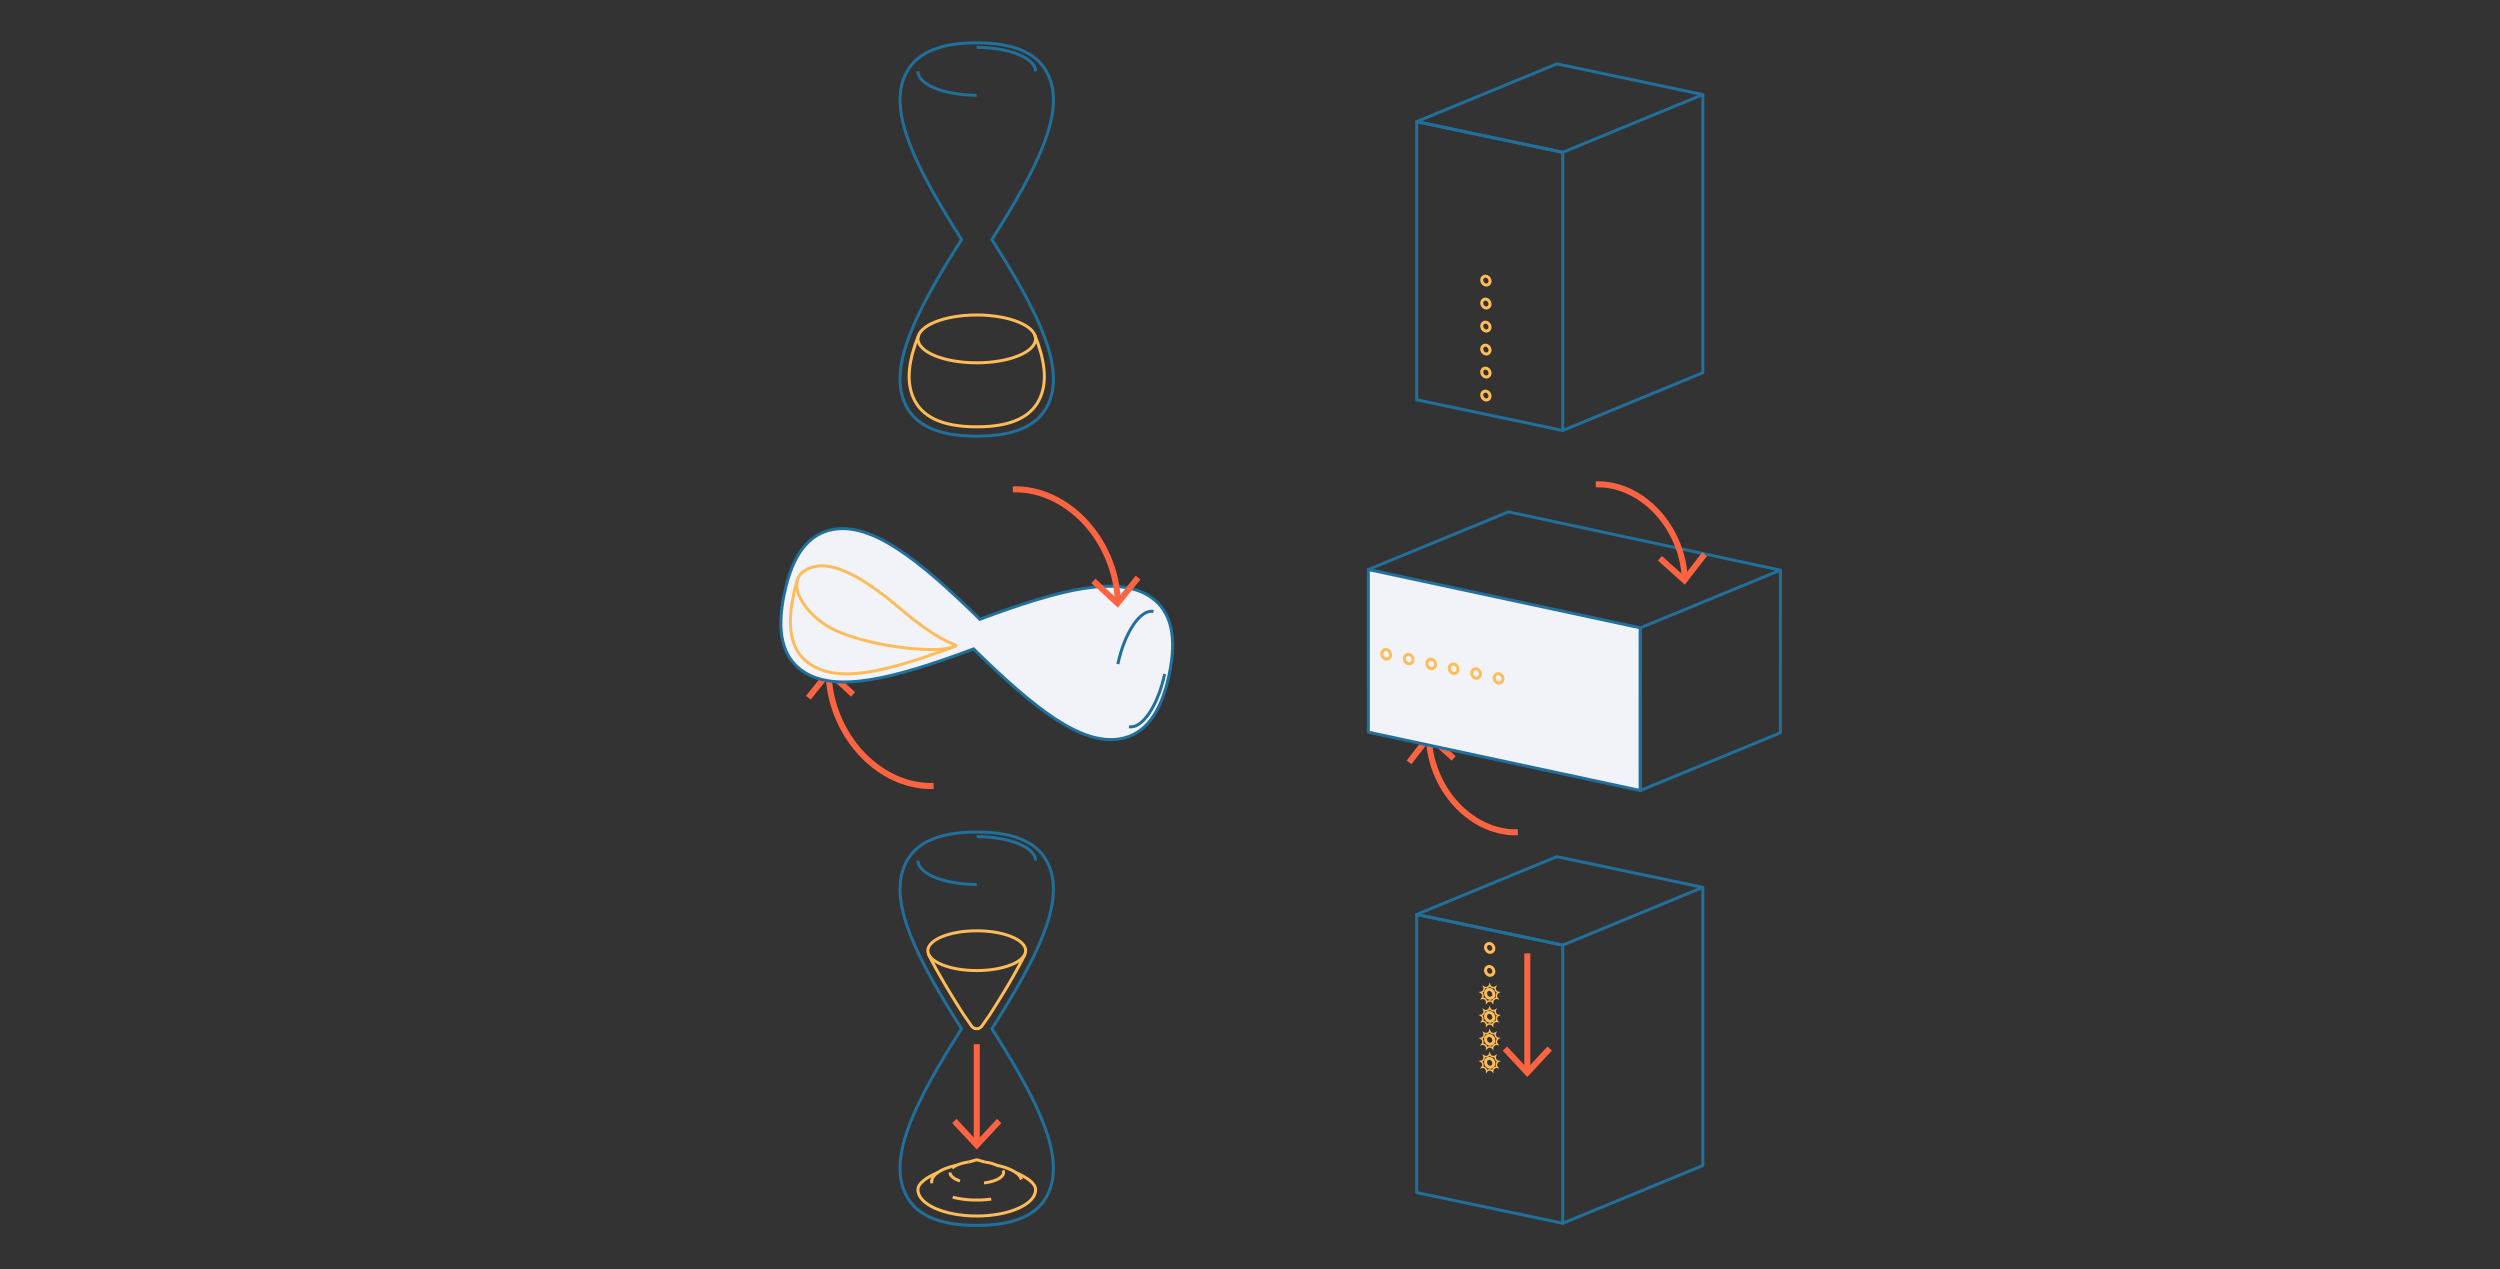 <svg xmlns="http://www.w3.org/2000/svg" viewBox="0 0 1663.12 844.44"><rect x="0" y="0" width="1663.12" height="844.44" fill="#333333" stroke="none"/><defs><style>.cls-1,.cls-3,.cls-6,.cls-7{fill:none;}.cls-1{stroke:#ff6442;stroke-width:4px;}.cls-1,.cls-5,.cls-6{stroke-miterlimit:10;}.cls-2{fill:#ff6442;}.cls-3,.cls-5{stroke:#216f9b;}.cls-3,.cls-7{stroke-linejoin:round;}.cls-3,.cls-5,.cls-7{stroke-width:2px;}.cls-4{fill:#ffbc58;}.cls-5{fill:#f1f3f9;}.cls-6,.cls-7{stroke:#ffbc58;}</style></defs><g id="silitim"><path class="cls-1" d="M1009.72,553.65c-21.52.81-43.69-14.36-53.89-38.93a68.84,68.84,0,0,1-5.28-23.44"/><polygon class="cls-2" points="968.36 503 965.69 505.98 951.03 492.79 938.94 508.37 935.78 505.92 950.51 486.94 968.36 503"/><polygon class="cls-3" points="942.44 80.92 1039.59 101.35 1039.59 286.38 942.44 265.96 942.44 80.92"/><path class="cls-4" d="M988.15,261.2a1.24,1.24,0,0,1,.33,0,2.37,2.37,0,0,1,1.74,2.28,1.45,1.45,0,0,1-1.41,1.58,2.11,2.11,0,0,1-.33,0,2.38,2.38,0,0,1-1.73-2.28,1.45,1.45,0,0,1,1.4-1.58m0-2a3.45,3.45,0,0,0-3.4,3.58,4.36,4.36,0,0,0,3.31,4.24,3.82,3.82,0,0,0,.75.08,3.47,3.47,0,0,0,3.41-3.58,4.37,4.37,0,0,0-3.32-4.24,3.82,3.82,0,0,0-.75-.08Z"/><path class="cls-4" d="M988.15,245.91a1.84,1.84,0,0,1,.33,0,2.4,2.4,0,0,1,1.74,2.29,1.45,1.45,0,0,1-1.41,1.57l-.33,0a2.39,2.39,0,0,1-1.73-2.29,1.44,1.44,0,0,1,1.4-1.57m0-2a3.45,3.45,0,0,0-3.4,3.57,4.34,4.34,0,0,0,3.31,4.24,3.19,3.19,0,0,0,.75.08,3.46,3.46,0,0,0,3.41-3.57A4.36,4.36,0,0,0,988.9,244a3.82,3.82,0,0,0-.75-.08Z"/><path class="cls-4" d="M988.15,230.62a1.84,1.84,0,0,1,.33,0,2.4,2.4,0,0,1,1.74,2.29,1.45,1.45,0,0,1-1.41,1.57,1.93,1.93,0,0,1-.33,0,2.39,2.39,0,0,1-1.73-2.29,1.44,1.44,0,0,1,1.4-1.57m0-2a3.45,3.45,0,0,0-3.4,3.57,4.35,4.35,0,0,0,3.31,4.24,3.82,3.82,0,0,0,.75.08,3.46,3.46,0,0,0,3.41-3.57,4.35,4.35,0,0,0-3.32-4.24,3.19,3.19,0,0,0-.75-.08Z"/><path class="cls-4" d="M988.15,215.32a1.86,1.86,0,0,1,.33,0,2.39,2.39,0,0,1,1.74,2.28,1.45,1.45,0,0,1-1.41,1.58,1.29,1.29,0,0,1-.33,0,2.37,2.37,0,0,1-1.73-2.28,1.45,1.45,0,0,1,1.4-1.58m0-2a3.46,3.46,0,0,0-3.4,3.58,4.36,4.36,0,0,0,3.31,4.24,3.82,3.82,0,0,0,.75.08,3.46,3.46,0,0,0,3.41-3.58,4.37,4.37,0,0,0-3.32-4.24,3.82,3.82,0,0,0-.75-.08Z"/><path class="cls-4" d="M988.15,200a1.24,1.24,0,0,1,.33,0,2.38,2.38,0,0,1,1.74,2.28,1.45,1.45,0,0,1-1.41,1.58,1.29,1.29,0,0,1-.33,0,2.37,2.37,0,0,1-1.73-2.28,1.45,1.45,0,0,1,1.4-1.58m0-2a3.45,3.45,0,0,0-3.4,3.58,4.36,4.36,0,0,0,3.31,4.24,3.82,3.82,0,0,0,.75.08,3.46,3.46,0,0,0,3.41-3.58,4.37,4.37,0,0,0-3.32-4.24,3.82,3.82,0,0,0-.75-.08Z"/><path class="cls-4" d="M988.15,184.74a1.24,1.24,0,0,1,.33,0,2.37,2.37,0,0,1,1.74,2.28,1.45,1.45,0,0,1-1.41,1.58,2.11,2.11,0,0,1-.33,0,2.38,2.38,0,0,1-1.73-2.28,1.45,1.45,0,0,1,1.4-1.58m0-2a3.45,3.45,0,0,0-3.4,3.58,4.36,4.36,0,0,0,3.31,4.24,3.82,3.82,0,0,0,.75.08,3.47,3.47,0,0,0,3.41-3.58,4.37,4.37,0,0,0-3.32-4.24,3.82,3.82,0,0,0-.75-.08Z"/><polyline class="cls-3" points="1132.81 62.91 1039.59 101.35 942.44 80.92 1035.66 42.49 1132.81 62.91 1132.81 247.94 1039.59 286.38"/><polygon class="cls-3" points="942.44 608.33 1039.59 628.75 1039.59 813.78 942.44 793.36 942.44 608.33"/><polyline class="cls-3" points="1132.81 590.31 1039.59 628.75 942.44 608.33 1035.66 569.89 1132.81 590.31 1132.81 775.35 1039.59 813.78"/><polygon class="cls-5" points="1091.19 525.88 1091.21 417.67 910.28 378.88 910.27 487.09 1091.19 525.88"/><path class="cls-4" d="M921.89,433.11l.35,0a2.5,2.5,0,0,1,1.79,2.52,1.66,1.66,0,0,1-1.59,1.75l-.35,0a2.51,2.51,0,0,1-1.79-2.52,1.66,1.66,0,0,1,1.59-1.75m0-2h0a3.64,3.64,0,0,0-3.59,3.68,4.52,4.52,0,0,0,3.37,4.54,3.42,3.42,0,0,0,.77.08,3.64,3.64,0,0,0,3.59-3.68,4.5,4.5,0,0,0-3.37-4.54,3.42,3.42,0,0,0-.77-.08Z"/><path class="cls-4" d="M936.84,436.31a1.45,1.45,0,0,1,.35,0,2.51,2.51,0,0,1,1.8,2.52,1.67,1.67,0,0,1-1.59,1.75,1.47,1.47,0,0,1-.36,0,2.5,2.5,0,0,1-1.79-2.52,1.66,1.66,0,0,1,1.59-1.75m0-2h0a3.65,3.65,0,0,0-3.59,3.69,4.52,4.52,0,0,0,3.38,4.54,3.94,3.94,0,0,0,.77.08,3.65,3.65,0,0,0,3.59-3.68,4.53,4.53,0,0,0-3.38-4.55,3.94,3.94,0,0,0-.77-.08Z"/><path class="cls-4" d="M951.79,439.52a1.39,1.39,0,0,1,.35,0,2.49,2.49,0,0,1,1.8,2.51,1.67,1.67,0,0,1-1.59,1.75,2.07,2.07,0,0,1-.35,0,2.5,2.5,0,0,1-1.8-2.52,1.67,1.67,0,0,1,1.59-1.75m0-2h0a3.65,3.65,0,0,0-3.59,3.68,4.52,4.52,0,0,0,3.38,4.54,3.3,3.3,0,0,0,.77.08,3.65,3.65,0,0,0,3.59-3.68,4.52,4.52,0,0,0-3.38-4.54,3.94,3.94,0,0,0-.77-.08Z"/><path class="cls-4" d="M966.74,442.72a2.2,2.2,0,0,1,.36,0,2.5,2.5,0,0,1,1.79,2.52A1.66,1.66,0,0,1,967.3,447a1.45,1.45,0,0,1-.35,0,2.51,2.51,0,0,1-1.8-2.51,1.67,1.67,0,0,1,1.59-1.76m0-2h0a3.66,3.66,0,0,0-3.59,3.69,4.52,4.52,0,0,0,3.38,4.54,3.94,3.94,0,0,0,.77.08,3.65,3.65,0,0,0,3.59-3.68,4.52,4.52,0,0,0-3.37-4.54,3.46,3.46,0,0,0-.78-.09Z"/><path class="cls-4" d="M981.7,445.93a1.45,1.45,0,0,1,.35,0,2.5,2.5,0,0,1,1.79,2.51,1.66,1.66,0,0,1-1.59,1.76,2.21,2.21,0,0,1-.35,0,2.49,2.49,0,0,1-1.79-2.52,1.66,1.66,0,0,1,1.59-1.75m0-2h0a3.64,3.64,0,0,0-3.59,3.68,4.51,4.51,0,0,0,3.37,4.54,3.44,3.44,0,0,0,.77.09,3.65,3.65,0,0,0,3.59-3.69,4.52,4.52,0,0,0-3.37-4.54,4.11,4.11,0,0,0-.77-.08Z"/><path class="cls-4" d="M996.65,449.14l.35,0a2.51,2.51,0,0,1,1.8,2.52,1.67,1.67,0,0,1-1.6,1.75,1.45,1.45,0,0,1-.35,0,2.49,2.49,0,0,1-1.79-2.51,1.66,1.66,0,0,1,1.59-1.75m0-2h0a3.65,3.65,0,0,0-3.59,3.68,4.52,4.52,0,0,0,3.37,4.54,4.11,4.11,0,0,0,.77.08,3.64,3.64,0,0,0,3.59-3.68,4.5,4.5,0,0,0-3.37-4.54,3.36,3.36,0,0,0-.77-.08Z"/><polyline class="cls-3" points="1184.41 379.31 1091.21 417.67 1091.19 525.88 1184.39 487.51 1184.41 379.31 1003.49 340.51 910.28 378.88"/><path class="cls-4" d="M990.68,628.64a1.86,1.86,0,0,1,.33,0,2.38,2.38,0,0,1,1.74,2.28,1.45,1.45,0,0,1-1.41,1.58,1.35,1.35,0,0,1-.33,0,2.37,2.37,0,0,1-1.73-2.28,1.45,1.45,0,0,1,1.4-1.58m0-2a3.45,3.45,0,0,0-3.4,3.58,4.36,4.36,0,0,0,3.31,4.24,3.91,3.91,0,0,0,.75.08,3.46,3.46,0,0,0,3.41-3.58,4.37,4.37,0,0,0-3.32-4.24,3.82,3.82,0,0,0-.75-.08Z"/><path class="cls-4" d="M990.68,643.94l.33,0a2.39,2.39,0,0,1,1.74,2.28,1.45,1.45,0,0,1-1.41,1.58,1.35,1.35,0,0,1-.33,0,2.37,2.37,0,0,1-1.73-2.28,1.44,1.44,0,0,1,1.4-1.57m0-2a3.45,3.45,0,0,0-3.4,3.57,4.35,4.35,0,0,0,3.31,4.24,3.91,3.91,0,0,0,.75.08,3.46,3.46,0,0,0,3.41-3.58,4.35,4.35,0,0,0-3.32-4.23,3.19,3.19,0,0,0-.75-.08Z"/><path class="cls-4" d="M990.68,659.23l.33,0a2.4,2.4,0,0,1,1.74,2.29,1.45,1.45,0,0,1-1.41,1.57l-.33,0a2.39,2.39,0,0,1-1.73-2.29,1.44,1.44,0,0,1,1.4-1.57m0-2a3.45,3.45,0,0,0-3.4,3.57,4.34,4.34,0,0,0,3.31,4.24,3.25,3.25,0,0,0,.75.08,3.46,3.46,0,0,0,3.41-3.57,4.36,4.36,0,0,0-3.32-4.24,3.19,3.19,0,0,0-.75-.08Z"/><path class="cls-4" d="M990.68,674.52a1.24,1.24,0,0,1,.33,0,2.37,2.37,0,0,1,1.74,2.28,1.45,1.45,0,0,1-1.41,1.57l-.33,0a2.38,2.38,0,0,1-1.73-2.28,1.45,1.45,0,0,1,1.4-1.58m0-2a3.45,3.45,0,0,0-3.4,3.58,4.34,4.34,0,0,0,3.31,4.23,3.25,3.25,0,0,0,.75.08,3.46,3.46,0,0,0,3.41-3.57,4.37,4.37,0,0,0-3.32-4.24,3.82,3.82,0,0,0-.75-.08Z"/><path class="cls-4" d="M990.68,689.81a1.24,1.24,0,0,1,.33,0,2.38,2.38,0,0,1,1.74,2.28,1.45,1.45,0,0,1-1.41,1.58,1.35,1.35,0,0,1-.33,0,2.37,2.37,0,0,1-1.73-2.28,1.45,1.45,0,0,1,1.4-1.58m0-2a3.45,3.45,0,0,0-3.4,3.58,4.36,4.36,0,0,0,3.31,4.24,3.91,3.91,0,0,0,.75.08,3.46,3.46,0,0,0,3.41-3.58,4.37,4.37,0,0,0-3.32-4.24,3.82,3.82,0,0,0-.75-.08Z"/><path class="cls-4" d="M990.68,705.1a1.86,1.86,0,0,1,.33,0,2.38,2.38,0,0,1,1.74,2.28,1.45,1.45,0,0,1-1.41,1.58,1.35,1.35,0,0,1-.33,0,2.37,2.37,0,0,1-1.73-2.28,1.45,1.45,0,0,1,1.4-1.58m0-2a3.45,3.45,0,0,0-3.4,3.58,4.36,4.36,0,0,0,3.31,4.24,3.91,3.91,0,0,0,.75.08,3.46,3.46,0,0,0,3.41-3.58,4.37,4.37,0,0,0-3.32-4.24,3.82,3.82,0,0,0-.75-.08Z"/><line class="cls-1" x1="1016.04" y1="634.23" x2="1016.04" y2="712.17"/><polygon class="cls-2" points="999.68 698.91 1002.61 696.18 1016.03 710.63 1029.46 696.18 1032.39 698.91 1016.03 716.5 999.68 698.91"/><path class="cls-6" d="M989,666.82h0a2.6,2.6,0,0,0-3.14-2.64h0a2.59,2.59,0,0,0-.71-4h0a2.6,2.6,0,0,0,2-3.56h0a2.6,2.6,0,0,0,3.85-1.4h0a2.6,2.6,0,0,0,3.86,1.4h0a2.6,2.6,0,0,0,2,3.56h0a2.59,2.59,0,0,0-.72,4h0a2.61,2.61,0,0,0-3.14,2.64h0A2.59,2.59,0,0,0,989,666.82Z"/><path class="cls-6" d="M989,682.11h0a2.59,2.59,0,0,0-3.14-2.63h0a2.6,2.6,0,0,0-.71-4h0a2.6,2.6,0,0,0,2-3.55h0a2.59,2.59,0,0,0,3.85-1.41h0a2.6,2.6,0,0,0,3.86,1.41h0a2.6,2.6,0,0,0,2,3.55h0a2.6,2.6,0,0,0-.72,4h0a2.6,2.6,0,0,0-3.14,2.63h0A2.61,2.61,0,0,0,989,682.11Z"/><path class="cls-6" d="M989,697.4h0a2.59,2.59,0,0,0-3.14-2.63h0a2.6,2.6,0,0,0-.71-4h0a2.59,2.59,0,0,0,2-3.55h0a2.6,2.6,0,0,0,3.85-1.4h0a2.6,2.6,0,0,0,3.86,1.4h0a2.59,2.59,0,0,0,2,3.55h0a2.6,2.6,0,0,0-.72,4h0a2.6,2.6,0,0,0-3.14,2.63h0A2.61,2.61,0,0,0,989,697.4Z"/><path class="cls-6" d="M989,712.7h0a2.59,2.59,0,0,0-3.14-2.64h0a2.6,2.6,0,0,0-.71-4h0a2.59,2.59,0,0,0,2-3.55h0a2.6,2.6,0,0,0,3.85-1.4h0a2.6,2.6,0,0,0,3.86,1.4h0a2.59,2.59,0,0,0,2,3.55h0a2.6,2.6,0,0,0-.72,4h0a2.6,2.6,0,0,0-3.14,2.64h0A2.59,2.59,0,0,0,989,712.7Z"/><path class="cls-1" d="M1061.59,322.24c21.52-.81,43.69,14.36,53.89,38.93a68.84,68.84,0,0,1,5.28,23.44"/><polygon class="cls-2" points="1102.95 372.89 1105.62 369.91 1120.28 383.1 1132.37 367.51 1135.53 369.97 1120.8 388.95 1102.95 372.89"/><path class="cls-1" d="M621.07,522.84c-25.39.95-51.54-16.94-63.57-45.92a81.19,81.19,0,0,1-6.26-28.43"/><polygon class="cls-2" points="568.82 460.5 566.1 463.44 551.65 450.01 539.32 465.4 536.19 462.89 551.22 444.15 568.82 460.5"/><path class="cls-3" d="M698,51.34C691.75,36,676,28.5,649.78,28.5s-42,7.47-48.23,22.84c-9.8,24.07,7.1,59.3,38.15,108-31.05,48.69-48,83.92-38.15,108,6.26,15.36,22,22.83,48.23,22.83s42-7.47,48.23-22.83c9.8-24.07-7.1-59.3-38.15-108C690.91,110.64,707.81,75.41,698,51.34Z"/><path class="cls-3" d="M649.78,63.36c-21.61,0-39.13-7.13-39.13-15.91"/><path class="cls-3" d="M649.78,31.54c21.61,0,39.13,7.12,39.13,15.91"/><path class="cls-7" d="M611.09,223c-6.5,16.39-8.28,29.89-3.83,40.8,5.52,13.55,19.42,20.14,42.52,20.14s37-6.59,42.52-20.14c4.44-10.91,2.67-24.41-3.83-40.8"/><ellipse class="cls-7" cx="649.78" cy="225.45" rx="39.13" ry="15.91"/><path class="cls-3" d="M698,576.36c-6.26-15.37-22-22.84-48.23-22.84s-42,7.47-48.23,22.84c-9.8,24.07,7.1,59.3,38.15,108-31.05,48.69-48,83.92-38.15,108,6.26,15.36,22,22.83,48.23,22.83s42-7.47,48.23-22.83c9.8-24.07-7.1-59.3-38.15-108C690.91,635.66,707.81,600.43,698,576.36Z"/><path class="cls-3" d="M649.78,588.38c-21.61,0-39.13-7.13-39.13-15.91"/><path class="cls-3" d="M649.78,556.56c21.61,0,39.13,7.12,39.13,15.91"/><path class="cls-7" d="M655.3,773.09c-1.9-.55-3.75-1.07-5.52-1.56l-5.5,1.55h0"/><path class="cls-7" d="M623.78,780.07h0c-7.56,3.3-13.12,7.1-13.12,11.42,0,9.64,17.52,17.46,39.13,17.46s39.13-7.82,39.13-17.46c0-4.31-5.55-8.12-13.11-11.41h0"/><path class="cls-7" d="M617.6,634.73c6,12,13.92,25.31,23.3,40l5.41,7.81a4.22,4.22,0,0,0,6.94,0l5.41-7.81c9.38-14.7,17.3-28,23.3-40"/><ellipse class="cls-7" cx="649.78" cy="632.44" rx="32.54" ry="13.23"/><path class="cls-7" d="M664.17,775.71c-.27-.16-.56-.31-.86-.45a27.28,27.28,0,0,0-8-2.17"/><path class="cls-7" d="M654.62,786.94c7.48-.86,13-3.65,13-7a3.24,3.24,0,0,0-.31-1.35"/><path class="cls-7" d="M632,780c0,2.28,2.6,4.32,6.65,5.64"/><path class="cls-7" d="M644.28,773.08h0a27.19,27.19,0,0,0-8,2.17,11,11,0,0,0-2.9,1.9"/><path class="cls-7" d="M679.52,784.61a9.23,9.23,0,0,0-3.72-4.52h0c-2.91-2.07-7.26-3.75-12.49-4.83h0"/><path class="cls-7" d="M633.8,796.46a65.52,65.52,0,0,0,16,1.87,69.75,69.75,0,0,0,9.59-.64"/><path class="cls-7" d="M636.26,775.26h0c-5.22,1.08-9.56,2.76-12.47,4.81h0c-2.52,1.79-4,3.86-4,6.06a5.47,5.47,0,0,0,.11,1.07"/><path class="cls-5" d="M745.38,491.46c16.33-2.93,26.91-16.81,32.36-42.43s1.42-42.6-12.31-51.92c-21.5-14.6-59.48-5.39-113.56,14.87-41.16-40.5-72.1-64.36-97.69-59.77-16.33,2.92-26.92,16.8-32.36,42.42s-1.42,42.61,12.31,51.93c21.5,14.59,59.48,5.39,113.55-14.87C688.85,472.19,719.79,496.05,745.38,491.46Z"/><path class="cls-3" d="M743.65,441.79c4.49-21.14,15.1-36.8,23.7-35"/><path class="cls-3" d="M774.78,448.4c-4.5,21.14-15.11,36.8-23.7,35"/><path class="cls-7" d="M530.47,385.8a90.44,90.44,0,0,0-2.58,10.13c-4.8,22.59-1.25,37.56,10.85,45.77,19,12.87,49.58,5.82,97.26-12"/><path class="cls-7" d="M633.87,430.45c-12.35,4.61-58.23-.66-80.78-12.4-16.83-8.76-33.35-31.56-15.21-39.83,12.43-5.67,31.63,1.63,60.72,26.47C632.24,433.42,640.77,427.87,633.87,430.45Z"/><line class="cls-1" x1="649.78" y1="694.66" x2="649.78" y2="760.35"/><polygon class="cls-2" points="633.42 747.1 636.35 744.37 649.78 758.82 663.21 744.37 666.14 747.1 649.78 764.69 633.42 747.1"/><path class="cls-1" d="M673.78,325.57c25.39-.95,51.54,16.94,63.57,45.92a81.63,81.63,0,0,1,6.26,28.43"/><polygon class="cls-2" points="726.02 387.91 728.75 384.98 743.2 398.4 755.53 383.01 758.65 385.52 743.63 404.26 726.02 387.91"/></g></svg>